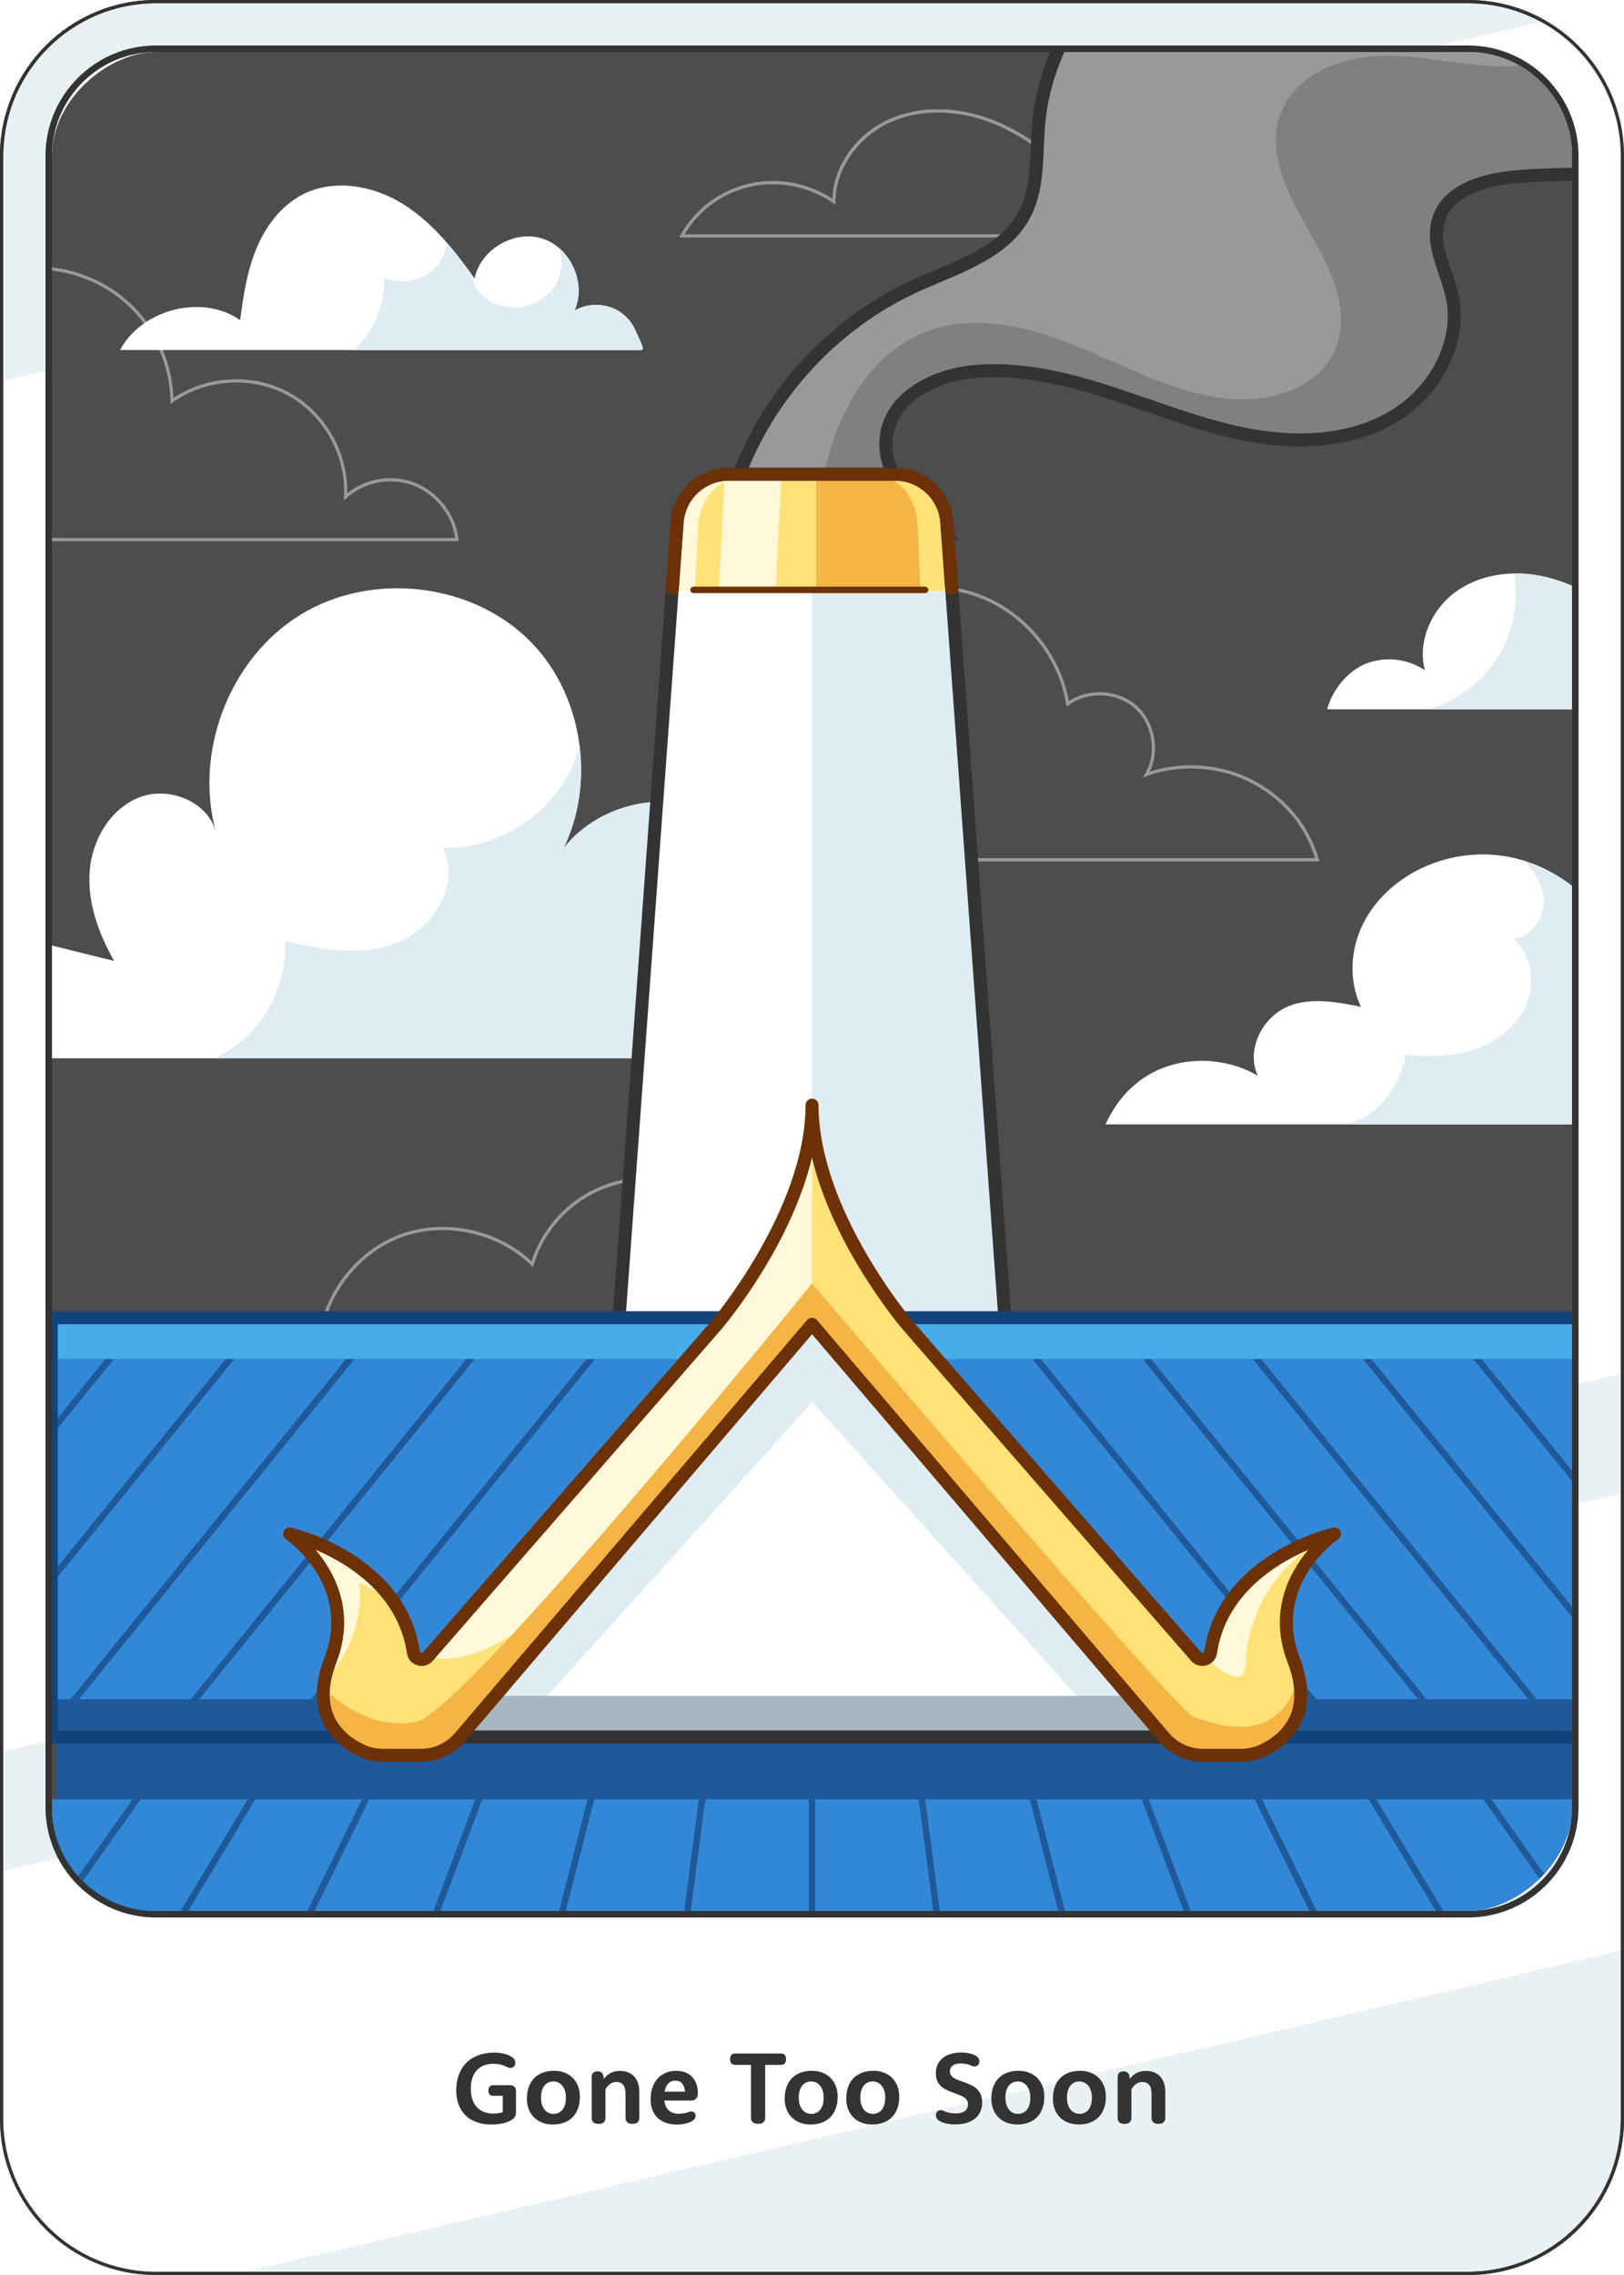 <?xml version="1.0" encoding="UTF-8"?>
<svg id="Expanded" xmlns="http://www.w3.org/2000/svg" xmlns:xlink="http://www.w3.org/1999/xlink" viewBox="0 0 500 700">
  <defs>
    <style>
      .cls-1 {
        fill: #13437c;
      }

      .cls-2 {
        fill: #3288d6;
      }

      .cls-3 {
        fill: #4d4d4d;
      }

      .cls-4 {
        fill: #fff;
      }

      .cls-5 {
        fill: #dfedf2;
      }

      .cls-6 {
        fill: #fff8d9;
      }

      .cls-7 {
        fill: #f4b545;
      }

      .cls-8 {
        fill: none;
      }

      .cls-9 {
        fill: #e9f1f4;
      }

      .cls-10 {
        fill: #6d3108;
      }

      .cls-11 {
        fill: #ffe277;
      }

      .cls-12 {
        fill: #333;
      }

      .cls-13 {
        fill: #47acea;
      }

      .cls-14 {
        fill: #999;
      }

      .cls-15 {
        fill: gray;
      }

      .cls-16 {
        fill: #a8b6c1;
      }

      .cls-17 {
        clip-path: url(#clippath);
      }

      .cls-18 {
        fill: #1f5999;
      }
    </style>
    <clipPath id="clippath">
      <rect class="cls-8" x="-36" y="68" width="572" height="468" rx="32" ry="32" transform="translate(552 52) rotate(90)"/>
    </clipPath>
  </defs>
  <g>
    <g>
      <path class="cls-9" d="M48,699.5c-26.19,0-47.5-21.31-47.5-47.5V48C.5,21.81,21.81.5,48,.5h404c8.33,0,16.53,2.19,23.71,6.33,14.67,8.47,23.79,24.24,23.79,41.17v604c0,26.19-21.31,47.5-47.5,47.5H48Z"/>
      <path class="cls-12" d="M452,1c8.25,0,16.36,2.17,23.46,6.27,14.52,8.38,23.54,23.98,23.54,40.73v604c0,25.92-21.08,47-47,47H48c-25.92,0-47-21.08-47-47V48C1,22.08,22.08,1,48,1h404M452,0H48C21.49,0,0,21.49,0,48v604c0,26.51,21.49,48,48,48h404c26.51,0,48-21.49,48-48V48c0-17.79-9.67-33.31-24.04-41.6-7.05-4.07-15.23-6.4-23.96-6.4h0Z"/>
    </g>
    <path class="cls-4" d="M500,48v374.52L0,539.11V117.39L475.96,6.4c14.37,8.29,24.04,23.81,24.04,41.6Z"/>
    <path class="cls-4" d="M500,459.42v140.57l-428.9,100.01h-23.1c-26.51,0-48-21.49-48-48v-75.99l500-116.59Z"/>
    <path class="cls-12" d="M452,1c25.92,0,47,21.08,47,47v604c0,25.92-21.08,47-47,47H48c-25.92,0-47-21.08-47-47V48C1,22.08,22.08,1,48,1h404M452,0H48C21.49,0,0,21.49,0,48v604c0,26.51,21.49,48,48,48h404c26.51,0,48-21.49,48-48V48c0-26.51-21.49-48-48-48h0Z"/>
    <g>
      <rect class="cls-4" x="15" y="15" width="470" height="574" rx="33" ry="33"/>
      <path class="cls-12" d="M452,16c17.67,0,32,14.33,32,32v508c0,17.67-14.33,32-32,32H48c-17.67,0-32-14.33-32-32V48c0-17.67,14.33-32,32-32h404M452,14H48c-18.75,0-34,15.25-34,34v508c0,18.75,15.25,34,34,34h404c18.75,0,34-15.25,34-34V48c0-18.75-15.25-34-34-34h0Z"/>
    </g>
  </g>
  <g class="cls-17">
    <rect class="cls-3" x="-60.7" y="37.79" width="621.4" height="508.42" rx="32" ry="32" transform="translate(542 42) rotate(90)"/>
    <g>
      <path class="cls-4" d="M499.38,334.15l-8.33,11.83h-150.7c3.94-8.62,10.45-15.14,19.48-18.01,9.04-2.87,19.27-1.74,27.46,3.03-3.22-6.56-.07-14.97,5.79-19.33,7.18-5.35,17.19-3.72,25.95-1.85-3.62-7.52-3.36-16.62.01-24.24,3.38-7.63,9.68-13.78,17.06-17.66,7.61-4,16.42-5.69,24.97-4.78,2.58.27,5.13.79,7.6,1.54,12.34,3.65,23.05,12.73,28.94,24.25,7.08,13.83,7.39,30.73,1.77,45.22Z"/>
      <path class="cls-5" d="M499.38,334.15l-8.33,11.83h-76.81c2.59-.96,5.21-1.7,6.3-2.43,6.46-4.29,11.01-11.35,12.24-19.01,7.21.74,14.65.61,21.49-1.78,6.84-2.39,13.05-7.29,15.79-13.99,2.74-6.71,1.38-15.23-4.14-19.92,5.66-.5,9.75-6.53,9.39-12.2-.31-4.69-3.02-8.9-6.64-11.97,12.34,3.65,23.05,12.73,28.94,24.25,7.08,13.83,7.39,30.73,1.77,45.22Z"/>
      <path class="cls-4" d="M285.26,325.63H1.26l6.93-36.63c8.99,2.23,17.97,4.46,26.95,6.68-4.8-8.44-8.28-18.01-7.53-27.7.75-9.68,6.48-19.38,15.59-22.75s21.03,1.57,23.34,11c-6.92-24.77,4.03-53.59,25.94-67.06,21.91-13.46,52.96-9.99,70.97,8.36,8.4,8.56,13.48,19.98,14.98,31.85,1.37,10.75-.2,21.87-4.88,31.56,7.38-9.35,19.74-14.79,31.77-14.16,14.92.78,28.74,10.04,36.64,22.71,7.9,12.68,10.21,28.37,8.09,43.16,13.03-1.81,25.89,3.7,35.21,12.98Z"/>
      <path class="cls-4" d="M498.02,188.59l-5.24,29.66h-84.17c1.57-6.01,6.45-12,12.27-14.18,5.82-2.17,12.68-1.34,17.81,2.17-2.31-8.75,1.91-18.46,9.15-23.89,5.23-3.93,11.75-5.78,18.34-5.89,2.52-.05,5.05.16,7.52.61,8.9,1.63,17.08,6.09,24.32,11.52Z"/>
      <path class="cls-5" d="M285.26,325.63H66.19c2.59-1.21,5.04-2.72,7.29-4.5,9.41-7.47,14.9-19.61,14.32-31.6,11.59,2.86,24.18,4.87,35.17.23,11-4.64,18.9-18.34,13.35-28.91,17.24.57,34.25-10.62,40.57-26.67.62-1.57,1.13-3.17,1.54-4.8,1.37,10.75-.2,21.87-4.88,31.56,7.38-9.35,19.74-14.79,31.77-14.16,14.92.78,28.74,10.04,36.64,22.71,7.9,12.68,10.21,28.37,8.09,43.16,13.03-1.81,25.89,3.7,35.21,12.98Z"/>
      <path class="cls-5" d="M498.02,188.59l-5.24,29.66h-52.74c9.79-3,18.35-10.05,22.88-19.25,3.42-6.93,4.48-14.92,3.26-22.54,2.52-.05,5.05.16,7.52.61,8.9,1.63,17.08,6.09,24.32,11.52Z"/>
      <path class="cls-14" d="M406.24,265.04h-118.06v-1h116.72c-3.11-10.05-10.14-18.28-19.86-23.24-9.71-4.95-21.63-5.71-31.88-2.03l-1.29.46.69-1.19c3.7-6.37,2.3-15.2-3.19-20.11s-14.42-5.32-20.34-.94l-.66.49-.13-.81c-2.44-15.33-14.02-28.79-28.81-33.49-14.8-4.7-32.02-.38-42.85,10.74l-.72-.7c11.09-11.38,28.72-15.8,43.87-10.99,14.9,4.73,26.61,18.13,29.36,33.5,6.27-4.16,15.31-3.57,20.94,1.46,5.51,4.93,7.14,13.58,3.98,20.23,10.23-3.3,21.91-2.4,31.48,2.49,10.18,5.19,17.48,13.89,20.56,24.49l.19.64Z"/>
      <path class="cls-14" d="M323.6,73.07h-114.51l.41-.74c4.45-8,12.17-13.77,21.17-15.84,8.67-1.99,18.16-.26,25.59,4.63.36-10.11,7.25-19.83,17.4-24.41,9.15-4.12,20.63-4.12,31.51,0,8.79,3.33,17.4,9.23,26.32,18.06l-.7.71c-8.82-8.72-17.32-14.56-25.97-17.83-10.63-4.02-21.84-4.03-30.75-.01-9.95,4.49-16.87,14.53-16.83,24.43v.97s-.79-.56-.79-.56c-7.31-5.13-16.86-6.99-25.57-5-8.45,1.94-15.73,7.24-20.1,14.61h112.79v1Z"/>
      <path class="cls-14" d="M141.23,166.54H10.98v-1h129.14c-.87-6.93-6.07-13.51-12.82-16.13-6.86-2.66-15.12-1.12-20.56,3.83l-.91.83.07-1.22c.72-12.54-6.18-25.04-17.17-31.1-10.99-6.07-25.25-5.25-35.47,2.04l-.77.55-.02-.95c-.18-10.76-4.7-21.24-12.42-28.75-7.71-7.51-18.32-11.73-29.08-11.64v-1c11.04-.09,21.87,4.23,29.77,11.92,7.68,7.48,12.27,17.83,12.69,28.52,10.47-7.02,24.72-7.68,35.77-1.58,10.99,6.06,18,18.36,17.73,30.88,5.7-4.6,13.87-5.92,20.71-3.27,7.27,2.82,12.82,10.02,13.51,17.51l.05.55Z"/>
      <path class="cls-14" d="M49.01,430.34l-.03-4.46h1.46c4.87-7.5,12.52-13.42,20.5-15.75,8.92-2.6,18.68-1.64,26.92,2.63,1.39-14.38,11.64-27.85,25.18-32.92,13.52-5.07,30.08-1.68,40.58,8.22,3.03-9.23,9.66-17.05,18.27-21.56,8.86-4.63,19.39-5.54,28.91-2.47l-.31.95c-9.26-2.98-19.52-2.1-28.14,2.41-8.62,4.51-15.19,12.43-18.02,21.74l-.24.79-.59-.58c-10.2-10.07-26.69-13.59-40.11-8.56-13.42,5.03-23.53,18.53-24.6,32.82l-.06.77-.68-.37c-8.14-4.45-17.93-5.51-26.83-2.91-7.57,2.21-14.83,7.75-19.58,14.79h138.92v1H50.98c-.37.58-.72,1.18-1.05,1.78l-.92,1.68Z"/>
      <path class="cls-4" d="M197.63,107.62c-.42.2-1.29.06-1.76.08-.28.01-.56.01-.84.01H36.95c6.7-12.56,25.33-17.38,36.99-9.21.98-7.44,2.1-14.95,4.95-21.89,2.85-6.94,7.62-13.35,14.31-16.78,9.55-4.89,21.55-2.8,30.69,2.83,5.23,3.22,9.7,7.42,13.74,12.07,3.03,3.48,5.8,7.22,8.48,10.97,1.8-8.95,12.21-15.06,20.9-12.29,8.68,2.77,13.61,13.81,9.88,22.14,3.91-2.25,9-2.31,12.97-.18,2.03,1.09,3.73,2.74,4.95,4.69.68,1.1,1.09,2.3,1.66,3.46.5,1,.98,2.05,1.32,3.12.11.36.25.78-.17.98Z"/>
      <path class="cls-5" d="M197.63,107.62c-.42.2-1.29.06-1.76.08-.28.01-.56.01-.84.01h-86.02c.44-.4.86-.81,1.27-1.24,5.32-5.57,8.25-13.34,7.96-21.04,5.52,2.51,12.62.86,16.47-3.83,1.61-1.96,2.59-4.36,2.92-6.87,2.7,3.1,5.19,6.41,7.6,9.74.21,1.81.91,3.56,2.01,5.01,1.99,2.66,5.12,4.33,8.39,4.92,6.33,1.12,13.33-2.14,16.08-7.94,1.5-3.16,1.55-6.94.35-10.22,5.36,4.56,7.77,12.77,4.84,19.3,3.91-2.25,9-2.31,12.97-.18,2.03,1.09,3.73,2.74,4.95,4.69.68,1.1,1.09,2.3,1.66,3.46.5,1,.98,2.05,1.32,3.12.11.36.25.78-.17.98Z"/>
    </g>
    <g>
      <path class="cls-14" d="M551.71-44.09c-.65,34.85-1.3,69.69-1.95,104.54-10.77-2.4-21.68-4.18-32.65-5.31-16.15-1.69-32.44-1.99-48.64-.9-10.24.69-22.54,3.57-25.58,13.36-2.45,7.92,2.67,15.99,4.31,24.12,2.9,14.37-5.97,29.37-18.65,36.72-12.69,7.36-28.28,8.13-42.72,5.63-14.45-2.49-28.17-8-42.09-12.61-13.92-4.61-28.47-8.38-43.08-7.22-11.98.96-25.38,7.18-27.61,18.99-1.88,9.98,4.86,18.96,12.27,26.4,1.16,1.16,2.34,2.29,3.51,3.38l-5.6-.98-22.93-4.03-24.23-4.25c-3.75.11-7.51.23-11.26.34,8.31-28.9,29.75-53.74,57.12-66.2,12.4-5.65,27.12-9.88,33.49-21.92,4.4-8.32,3.55-18.27,4.34-27.65,2.02-23.78,16.4-44,33.53-59.59,10.49-9.54,23.57-15.79,36.87-20.72,51.5-19.09,109.57-19.84,161.55-2.1Z"/>
      <path class="cls-15" d="M517.11,55.14c-16.15-1.69-32.44-1.99-48.64-.9-10.24.69-22.54,3.57-25.58,13.36-2.45,7.92,2.67,15.99,4.31,24.12,2.9,14.37-5.97,29.37-18.65,36.72-12.69,7.36-28.28,8.13-42.72,5.63-14.45-2.49-28.17-8-42.09-12.61-13.92-4.61-28.47-8.38-43.08-7.22-11.98.96-25.38,7.18-27.61,18.99-1.88,9.98,4.86,18.96,12.27,26.4-.73.77-1.43,1.57-2.09,2.4-2.66,3.3-4.83,6.98-6.37,10.94l-16.56-14.97-7.44-6.72c2.88-20.6,13.31-42.3,32.85-49.44,15.21-5.55,32.18-1,47.13,5.22,14.95,6.21,29.62,14.19,45.74,15.64,12.54,1.14,27.01-3.15,32.26-14.6,5.43-11.85-1.11-25.5-7.67-36.77-6.55-11.27-13.51-24.53-8.81-36.69,4.75-12.33,19.64-17.59,32.85-17.5,13.21.09,26.26,3.95,39.45,3.2,13.19-.74,27.64-8.18,29.99-21.18,5.9,15.71,11.79,31.41,17.68,47.12,1.06,2.84,2.13,5.85,2.78,8.86Z"/>
      <path class="cls-12" d="M295.13,166.14l-59.2-10.39-13.79.41.76-2.63c8.49-29.52,30.25-54.74,58.21-67.47,2.19-1,4.49-1.97,6.71-2.9,10.29-4.34,20.92-8.83,25.84-18.13,3.14-5.94,3.43-12.78,3.73-20.03.09-2.25.19-4.58.38-6.86,1.8-21.13,13.61-42.19,34.18-60.9,11.99-10.91,27.16-17.27,37.52-21.12,52.27-19.38,110.12-20.13,162.89-2.12l1.38.47-2.02,108.45-2.39-.53c-10.7-2.39-21.61-4.16-32.42-5.27-16-1.67-32.24-1.97-48.3-.89-9.36.63-21.09,3.22-23.8,11.96-1.48,4.78.23,9.82,2.03,15.16.88,2.59,1.78,5.26,2.33,7.97,2.88,14.26-5.37,30.59-19.61,38.85-14.81,8.59-32.14,7.94-44.06,5.87-11.31-1.95-22.27-5.75-32.88-9.44-3.11-1.08-6.33-2.2-9.5-3.25-12.63-4.18-27.53-8.29-42.29-7.12-11.38.91-23.78,6.64-25.8,17.37-1.41,7.47,2.21,15.06,11.72,24.62,1.06,1.06,2.19,2.15,3.46,3.33l4.93,4.6ZM236.21,151.75l46.59,8.18c-6.35-6.57-13.78-16.16-11.72-27.06,2.42-12.8,16.52-19.58,29.42-20.61,15.48-1.23,30.86,3.01,43.87,7.32,3.19,1.06,6.43,2.18,9.55,3.26,10.45,3.63,21.26,7.38,32.25,9.27,11.27,1.95,27.6,2.6,41.38-5.39,12.8-7.42,20.24-21.97,17.69-34.59-.5-2.46-1.36-5.01-2.2-7.48-1.93-5.7-3.93-11.6-2.06-17.63,2.68-8.63,12.14-13.74,27.36-14.76,16.28-1.1,32.76-.79,48.98.91,10.16,1.05,20.4,2.67,30.49,4.83l1.88-100.64c-51.53-17.23-107.87-16.34-158.83,2.55-15.97,5.92-27.48,12.38-36.22,20.32-19.8,18.02-31.18,38.18-32.88,58.28-.18,2.19-.28,4.48-.37,6.69-.31,7.37-.63,14.99-4.19,21.73-5.59,10.57-16.89,15.34-27.83,19.95-2.19.93-4.46,1.88-6.6,2.86-26.08,11.87-46.55,35.03-55.23,62.3l8.68-.26Z"/>
    </g>
    <path class="cls-4" d="M189.56,420.02h120.88l-18.93-259.39c-.61-8.3-7.52-14.73-15.85-14.73h-51.34c-8.33,0-15.24,6.43-15.85,14.73l-18.93,259.39Z"/>
    <polygon class="cls-5" points="307.53 404.25 250 404.25 250 172.46 291.49 172.46 307.53 404.25"/>
    <g>
      <path class="cls-6" d="M292.65,181.77h-85.31l1.15-20.44c.6-8.3,7.52-14.73,15.84-14.73h51.34c8.32,0,15.24,6.43,15.84,14.73l1.14,20.44Z"/>
      <path class="cls-11" d="M292.65,181.77h-78.73l1.06-20.44c.55-8.3,6.94-14.73,14.62-14.73h47.38c7.68,0,14.06,6.43,14.62,14.73l1.05,20.44Z"/>
      <path class="cls-7" d="M283.37,181.77h-32.09v-35.17h18.92c6.45,0,11.82,6.43,12.29,14.73l.88,20.44Z"/>
      <polygon class="cls-6" points="238.78 181.95 221.3 181.95 223.09 146.6 240.57 146.6 238.78 181.95"/>
    </g>
    <path class="cls-12" d="M310.44,422.02h-120.88c-.56,0-1.09-.23-1.46-.64-.38-.41-.57-.95-.53-1.51l18.93-259.39c.68-9.3,8.51-16.59,17.84-16.59h51.34c9.33,0,17.16,7.29,17.84,16.59l18.93,259.39c.04.55-.15,1.1-.53,1.51-.38.41-.91.64-1.46.64ZM191.71,418.02h116.57l-18.77-257.24c-.53-7.22-6.61-12.88-13.85-12.88h-51.34c-7.24,0-13.32,5.66-13.85,12.88l-18.77,257.24Z"/>
    <path class="cls-10" d="M207,183.04s-.1,0-.15,0c-1.1-.08-1.93-1.04-1.85-2.14l1.49-20.41c.68-9.3,8.51-16.59,17.84-16.59h51.34c9.33,0,17.16,7.29,17.84,16.59l1.49,20.41c.08,1.1-.75,2.06-1.85,2.14-1.1.09-2.06-.75-2.14-1.85l-1.49-20.41c-.53-7.22-6.61-12.88-13.85-12.88h-51.34c-7.24,0-13.32,5.66-13.85,12.88l-1.49,20.41c-.08,1.05-.95,1.85-1.99,1.85Z"/>
    <rect class="cls-2" x="15.77" y="404.85" width="480.88" height="129.1"/>
    <path class="cls-18" d="M407.44,528.12c-.29,0-.58-.13-.78-.37l-93.67-115.61c-.35-.43-.28-1.06.15-1.41.43-.35,1.06-.28,1.41.15l93.67,115.61c.35.43.28,1.06-.15,1.41-.19.15-.41.22-.63.22Z"/>
    <path class="cls-18" d="M441.37,528.12c-.29,0-.58-.13-.78-.37l-93.67-115.61c-.35-.43-.28-1.06.15-1.41.43-.35,1.06-.28,1.41.15l93.67,115.61c.35.43.28,1.06-.15,1.41-.19.15-.41.22-.63.22Z"/>
    <path class="cls-18" d="M475.3,528.12c-.29,0-.58-.13-.78-.37l-93.67-115.61c-.35-.43-.28-1.06.15-1.41.43-.35,1.06-.28,1.41.15l93.67,115.61c.35.43.28,1.06-.15,1.41-.19.15-.41.22-.63.22Z"/>
    <path class="cls-18" d="M509.22,528.12c-.29,0-.58-.13-.78-.37l-93.67-115.61c-.35-.43-.28-1.06.15-1.41.43-.35,1.06-.28,1.41.15l93.67,115.61c.35.43.28,1.06-.15,1.41-.19.15-.41.22-.63.22Z"/>
    <path class="cls-18" d="M543.15,528.12c-.29,0-.58-.13-.78-.37l-93.67-115.61c-.35-.43-.28-1.06.15-1.41.43-.35,1.06-.28,1.41.15l93.67,115.61c.35.43.28,1.06-.15,1.41-.19.15-.41.22-.63.22Z"/>
    <path class="cls-18" d="M577.08,528.12c-.29,0-.58-.13-.78-.37l-93.67-115.61c-.35-.43-.28-1.06.15-1.41.43-.35,1.06-.28,1.41.15l93.67,115.61c.35.43.28,1.06-.15,1.41-.19.15-.41.22-.63.22Z"/>
    <path class="cls-18" d="M93.62,528.12c-.22,0-.44-.07-.63-.22-.43-.35-.5-.98-.15-1.41l93.67-115.61c.35-.43.98-.5,1.41-.15.43.35.5.98.15,1.41l-93.67,115.61c-.2.24-.49.37-.78.37Z"/>
    <path class="cls-18" d="M56.59,528.12c-.22,0-.44-.07-.63-.22-.43-.35-.5-.98-.15-1.41l93.67-115.61c.35-.43.98-.5,1.41-.15.43.35.5.98.15,1.41l-93.67,115.61c-.2.24-.49.37-.78.37Z"/>
    <path class="cls-18" d="M19.56,528.12c-.22,0-.44-.07-.63-.22-.43-.35-.5-.98-.15-1.41l93.67-115.61c.35-.43.98-.5,1.41-.15.43.35.5.98.15,1.41l-93.67,115.61c-.2.24-.49.37-.78.37Z"/>
    <path class="cls-18" d="M-17.47,528.12c-.22,0-.44-.07-.63-.22-.43-.35-.5-.98-.15-1.41l93.67-115.61c.35-.43.98-.5,1.41-.15.43.35.5.98.15,1.41l-93.67,115.61c-.2.24-.49.37-.78.37Z"/>
    <path class="cls-18" d="M-54.5,528.12c-.22,0-.44-.07-.63-.22-.43-.35-.5-.98-.15-1.41l93.67-115.61c.35-.43.98-.5,1.41-.15.43.35.5.98.15,1.41l-93.67,115.61c-.2.24-.49.37-.78.37Z"/>
    <rect class="cls-18" x="17.34" y="522.85" width="480.88" height="67.34"/>
    <rect class="cls-2" x="15.77" y="553.64" width="480.88" height="36.29"/>
    <rect class="cls-13" x="15.77" y="405.46" width="480.88" height="12.68"/>
    <polygon class="cls-5" points="366.34 534.55 133.66 534.55 250.1 405.46 366.34 534.55"/>
    <polygon class="cls-4" points="342.97 534.55 157.03 534.55 250.08 431.38 342.97 534.55"/>
    <rect class="cls-16" x="143.8" y="521.8" width="211.73" height="11.28"/>
    <path class="cls-1" d="M496.65,536.55H15.77c-1.1,0-2-.9-2-2v-129.1c0-1.1.9-2,2-2h480.88c1.1,0,2,.9,2,2v129.1c0,1.1-.9,2-2,2ZM17.77,532.55h476.88v-125.1H17.77v125.1Z"/>
    <g>
      <path class="cls-11" d="M410.81,471.98c-.07.05-.33.23-.73.55-3.74,2.92-19.93,17.1-11.79,38.27.68,1.77,1.19,3.43,1.53,5,3.12,13.86-5.64,20.26-11.06,22.83-2.08.99-4.37,1.47-6.67,1.47h-11.64c-4.68,0-9.12-2.06-12.13-5.64l-108.32-127-108.32,127c-3.02,3.58-7.45,5.64-12.13,5.64h-11.64c-2.31,0-4.59-.48-6.67-1.47-4.26-2.03-10.61-6.43-11.59-14.98-.22-1.96-.16-4.14.26-6.56.35-1.94.93-4.03,1.8-6.29,9.01-23.44-11.8-38.31-12.52-38.82.85.2,23.24,5.66,33.49,23.27,2.21,3.81,3.86,8.18,4.6,13.19.32,2.16,3.07,2.91,4.49,1.24l.33-.37,88.35-101.45s29.55-34.58,29.55-67.82c0,.75.02,1.51.05,2.26,1.27,32.53,29.49,65.56,29.49,65.56l88.69,101.82c.83.98,2.13,1.13,3.12.64.69-.34,1.24-.99,1.37-1.88,4.17-28.2,37.06-36.22,38.09-36.46Z"/>
      <path class="cls-6" d="M250.05,342.3l-.05,52.62s-70.41,95.1-92.56,108.31c-14.64,8.74-22.02,7.75-25.34,6.08l88.35-101.45s29.55-34.58,29.55-67.82c0,.75.02,1.51.05,2.26Z"/>
      <path class="cls-7" d="M388.76,538.63c-2.08.99-4.37,1.47-6.67,1.47h-11.64c-4.68,0-9.12-2.06-12.13-5.64l-108.32-127-108.32,127c-3.02,3.58-7.45,5.64-12.13,5.64h-11.64c-2.31,0-4.59-.48-6.67-1.47-4.26-2.03-10.61-6.43-11.59-14.98,1.19-1.57,1.96-2.54,1.96-2.54,0,0,11.76,11.76,26.69,8.6,14.92-3.17,121.7-134.79,121.7-134.79,0,0,112.59,132.07,117.57,133.43,4.97,1.36,26.07,10.67,32.25-12.53v-.02c3.12,13.86-5.64,20.26-11.06,22.83Z"/>
      <path class="cls-6" d="M110.62,486.92c1.16,10.97-2.94,22.37-10.71,30.17.35-1.94.93-4.03,1.8-6.29,9.01-23.44-11.8-38.31-12.52-38.82.85.2,23.24,5.66,33.49,23.27-3.45-3.51-7.56-6.36-12.06-8.33Z"/>
      <path class="cls-6" d="M410.81,471.98c-.07.05-.33.23-.73.55-6.61,2.98-12.5,7.56-16.98,13.27-5.82,7.41-9.23,16.68-9.61,26.09-.05,1.25-.11,2.65-1.05,3.48-1.34,1.2-3.46.38-4.99-.56-2.15-1.33-4.19-2.83-6.1-4.49.69-.34,1.24-.99,1.37-1.88,4.17-28.2,37.06-36.22,38.09-36.46Z"/>
    </g>
    <path class="cls-12" d="M357.59,536.46h-215.46c-1.1,0-2-.9-2-2s.9-2,2-2h215.46c1.1,0,2,.9,2,2s-.9,2-2,2Z"/>
    <path class="cls-10" d="M284.81,182.51h-71.26c-.55,0-1-.45-1-1s.45-1,1-1h71.26c.55,0,1,.45,1,1s-.45,1-1,1Z"/>
    <path class="cls-10" d="M382.09,542.1h-11.64c-5.28,0-10.25-2.31-13.65-6.35l-106.79-125.21-106.8,125.22c-3.39,4.02-8.37,6.34-13.64,6.34h-11.64c-2.63,0-5.23-.58-7.53-1.66-5.65-2.68-17.99-10.99-10.54-30.36,8.48-22.06-10.97-35.89-11.81-36.47-.79-.55-1.08-1.58-.69-2.45.39-.88,1.34-1.35,2.28-1.14,1.44.33,35.25,8.47,39.63,38.13.03.21.16.35.38.42.14.04.4.07.61-.18l88.7-101.84c.28-.33,29.05-34.41,29.05-66.51,0-1.1.9-2,2-2s2,.9,2,2c0,32.13,28.77,66.18,29.07,66.52l88.68,101.81c.23.27.49.24.63.2.22-.06.34-.2.38-.42,4.38-29.66,38.19-37.8,39.63-38.13.94-.21,1.89.26,2.28,1.14.39.88.1,1.91-.69,2.45-.83.58-20.29,14.41-11.81,36.47,7.45,19.37-4.89,27.68-10.54,30.36-2.3,1.09-4.9,1.66-7.53,1.66ZM250,405.46c.59,0,1.14.26,1.52.7l108.32,127.01c2.65,3.14,6.51,4.93,10.6,4.93h11.64c2.04,0,4.05-.44,5.82-1.28,7.04-3.34,14.24-10.44,8.52-25.31-6-15.61.55-27.71,6.39-34.65-9.94,4.27-25.44,13.74-28.12,31.87-.26,1.77-1.5,3.18-3.23,3.68-1.76.5-3.58-.05-4.76-1.43l-88.67-101.81c-1.04-1.22-21.49-25.42-28.04-53.03-6.55,27.6-27,51.81-28.02,53.01l-88.7,101.84c-1.16,1.37-2.99,1.92-4.74,1.42-1.73-.5-2.97-1.9-3.23-3.68-2.69-18.17-18.19-27.63-28.13-31.88,5.84,6.93,12.42,19.04,6.41,34.66-5.72,14.87,1.48,21.97,8.52,25.31,1.76.84,3.77,1.28,5.82,1.28h11.64c4.09,0,7.96-1.8,10.59-4.93l108.33-127.01c.38-.45.94-.7,1.52-.7Z"/>
    <g>
      <path class="cls-18" d="M494.52,606.32c-.31,0-.62-.15-.82-.42l-42.46-60c-.32-.45-.21-1.07.24-1.39.45-.32,1.08-.21,1.39.24l42.46,60c.32.45.21,1.07-.24,1.39-.18.12-.38.18-.58.18Z"/>
      <path class="cls-18" d="M453.77,606.53c-.34,0-.67-.17-.86-.48l-35.38-58.82c-.28-.47-.13-1.09.34-1.37.48-.28,1.09-.13,1.37.34l35.38,58.82c.28.47.13,1.09-.34,1.37-.16.1-.34.14-.51.14Z"/>
      <path class="cls-18" d="M413.01,606.74c-.37,0-.72-.21-.9-.56l-28.31-57.65c-.24-.5-.04-1.1.46-1.34.5-.25,1.09-.04,1.34.46l28.31,57.65c.24.5.04,1.1-.46,1.34-.14.07-.29.1-.44.1Z"/>
      <path class="cls-18" d="M372.26,606.95c-.4,0-.79-.25-.94-.65l-21.23-56.47c-.19-.52.07-1.09.58-1.29.52-.19,1.09.07,1.29.58l21.23,56.47c.19.52-.07,1.09-.58,1.29-.12.04-.23.06-.35.06Z"/>
      <path class="cls-18" d="M331.51,607.17c-.45,0-.85-.3-.97-.75l-14.15-55.3c-.14-.54.19-1.08.72-1.22.53-.14,1.08.19,1.22.72l14.15,55.3c.14.54-.19,1.08-.72,1.22-.08.02-.17.03-.25.03Z"/>
      <path class="cls-18" d="M290.75,607.38c-.49,0-.92-.37-.99-.87l-7.08-54.12c-.07-.55.31-1.05.86-1.12.55-.07,1.05.31,1.12.86l7.08,54.12c.07.55-.31,1.05-.86,1.12-.04,0-.09,0-.13,0Z"/>
      <path class="cls-18" d="M250,607.59c-.55,0-1-.45-1-1v-52.95c0-.55.45-1,1-1s1,.45,1,1v52.95c0,.55-.45,1-1,1Z"/>
    </g>
    <g>
      <path class="cls-18" d="M5.48,606.32c-.2,0-.4-.06-.58-.18-.45-.32-.56-.94-.24-1.39l42.46-60c.32-.45.94-.56,1.39-.24.45.32.56.94.24,1.39l-42.46,60c-.19.28-.5.42-.82.42Z"/>
      <path class="cls-18" d="M46.23,606.53c-.18,0-.35-.05-.51-.14-.47-.28-.63-.9-.34-1.37l35.38-58.82c.28-.47.9-.63,1.37-.34.47.28.63.9.34,1.37l-35.38,58.82c-.19.31-.52.48-.86.48Z"/>
      <path class="cls-18" d="M86.99,606.74c-.15,0-.3-.03-.44-.1-.5-.24-.7-.84-.46-1.34l28.31-57.65c.24-.5.84-.7,1.34-.46.5.24.7.84.46,1.34l-28.31,57.65c-.17.35-.53.56-.9.56Z"/>
      <path class="cls-18" d="M127.74,606.95c-.12,0-.24-.02-.35-.06-.52-.19-.78-.77-.58-1.29l21.23-56.47c.19-.52.77-.78,1.29-.58.52.19.78.77.58,1.29l-21.23,56.47c-.15.4-.53.65-.94.65Z"/>
      <path class="cls-18" d="M168.49,607.17c-.08,0-.17,0-.25-.03-.54-.14-.86-.68-.72-1.22l14.15-55.3c.14-.53.68-.86,1.22-.72.54.14.86.68.72,1.22l-14.15,55.3c-.12.45-.52.75-.97.75Z"/>
      <path class="cls-18" d="M209.25,607.38s-.09,0-.13,0c-.55-.07-.93-.57-.86-1.12l7.08-54.12c.07-.55.57-.94,1.12-.86.55.07.93.57.86,1.12l-7.08,54.12c-.07.5-.5.87-.99.87Z"/>
      <path class="cls-18" d="M250,607.59c-.55,0-1-.45-1-1v-52.95c0-.55.45-1,1-1s1,.45,1,1v52.95c0,.55-.45,1-1,1Z"/>
    </g>
  </g>
  <g>
    <path class="cls-12" d="M151.81,644.88c-.46,0-.81-.15-1.06-.44-.25-.29-.38-.69-.38-1.2s.12-.9.38-1.19c.25-.29.6-.44,1.06-.44h5.23c.59,0,1.05.16,1.36.47s.47.77.47,1.36v6.38c0,.51-.07.93-.21,1.25-.14.32-.36.62-.66.88-.21.18-.5.37-.88.57s-.84.39-1.39.57c-.55.18-1.2.32-1.94.44-.74.11-1.57.17-2.48.17-1.7,0-3.22-.24-4.56-.72s-2.48-1.17-3.41-2.08c-.93-.91-1.64-2.01-2.13-3.31-.5-1.3-.74-2.78-.74-4.42,0-1.75.26-3.34.79-4.77.53-1.43,1.29-2.65,2.3-3.66,1-1.01,2.23-1.79,3.69-2.34,1.45-.55,3.11-.83,4.96-.83.77,0,1.48.06,2.12.17.64.12,1.21.26,1.7.43.49.17.9.36,1.24.55.34.2.59.38.76.55.22.22.38.44.47.66.09.22.14.5.14.82,0,.24-.04.45-.12.64s-.18.35-.31.48c-.13.14-.29.24-.48.31-.19.07-.39.11-.61.11-.26,0-.52-.06-.79-.2-.27-.13-.59-.28-.98-.44-.39-.16-.86-.31-1.42-.44-.56-.13-1.27-.2-2.12-.2-1.02,0-1.95.16-2.8.49s-1.57.82-2.17,1.46c-.6.65-1.07,1.44-1.4,2.39-.33.95-.49,2.05-.49,3.3s.16,2.37.49,3.33c.33.96.79,1.76,1.4,2.41.6.65,1.34,1.13,2.2,1.46s1.83.49,2.9.49c.49,0,.91-.03,1.27-.08.35-.05.65-.11.89-.17.27-.07.5-.16.69-.25v-4.98h-2.95Z"/>
    <path class="cls-12" d="M162.23,645.71c0-1.33.19-2.53.58-3.59.38-1.06.94-1.95,1.66-2.69.72-.73,1.6-1.29,2.63-1.68,1.03-.38,2.19-.58,3.48-.58,1.2,0,2.28.19,3.26.57.97.38,1.81.92,2.51,1.62.7.7,1.24,1.54,1.62,2.52.38.98.57,2.08.57,3.27,0,1.33-.19,2.53-.58,3.59-.39,1.06-.94,1.95-1.66,2.69s-1.59,1.29-2.62,1.68-2.19.58-3.48.58c-1.2,0-2.29-.19-3.27-.57-.98-.38-1.82-.92-2.52-1.62-.7-.7-1.24-1.54-1.62-2.52-.38-.98-.57-2.07-.57-3.28ZM166.56,645.4c0,.83.1,1.56.3,2.19s.48,1.15.83,1.57c.35.42.76.74,1.23.95.47.21.97.32,1.52.32s1.03-.1,1.49-.31c.46-.21.87-.52,1.21-.93.34-.41.61-.93.8-1.55.19-.62.29-1.35.29-2.18s-.1-1.55-.3-2.17-.48-1.15-.83-1.57c-.35-.42-.76-.74-1.23-.95-.47-.21-.97-.32-1.5-.32s-1.04.1-1.51.31c-.46.21-.87.52-1.21.93-.34.41-.61.93-.8,1.55-.19.62-.29,1.34-.29,2.16Z"/>
    <path class="cls-12" d="M182.17,639.1c0-.57.15-1.01.45-1.31s.74-.45,1.31-.45c.28,0,.53.03.74.1.21.07.4.17.55.3.16.13.28.29.38.48s.16.4.19.62l.12.8h.06c.3-.46.68-.86,1.14-1.22.2-.16.42-.31.67-.45.25-.15.53-.28.84-.39.31-.11.65-.21,1.02-.27.37-.07.77-.1,1.21-.1.92,0,1.74.14,2.48.42.74.28,1.37.7,1.89,1.25.52.55.92,1.23,1.2,2.04.28.81.41,1.74.41,2.79v7.92c0,.59-.17,1.05-.52,1.38-.35.33-.88.49-1.6.49s-1.25-.16-1.6-.49c-.35-.33-.52-.79-.52-1.38v-7.42c0-.63-.07-1.18-.2-1.64-.13-.46-.32-.83-.56-1.12-.25-.29-.54-.5-.9-.64-.35-.13-.76-.2-1.2-.2-.28,0-.54.03-.78.1-.24.07-.47.15-.68.26-.21.1-.41.23-.58.37s-.33.28-.46.41c-.33.34-.61.72-.83,1.14v8.75c0,.59-.17,1.05-.52,1.38-.35.33-.88.49-1.6.49s-1.25-.16-1.6-.49c-.35-.33-.52-.79-.52-1.38v-12.52Z"/>
    <path class="cls-12" d="M204.56,646.32v.03c.06.65.21,1.22.44,1.72.23.5.53.92.91,1.27.38.34.84.6,1.37.78.53.18,1.12.27,1.78.27.54,0,1.01-.04,1.4-.11.39-.07.73-.15,1.02-.24.29-.09.55-.17.77-.24.22-.07.43-.11.63-.11s.38.04.53.11c.16.07.29.17.4.29.11.12.19.26.25.41.06.16.09.32.09.5,0,.26-.04.49-.12.68-.08.19-.22.38-.41.57-.16.16-.39.32-.69.49-.3.17-.67.33-1.12.47-.44.14-.96.26-1.55.35-.59.09-1.24.14-1.96.14-1.24,0-2.35-.18-3.34-.54-.99-.36-1.83-.88-2.52-1.55s-1.21-1.48-1.58-2.44c-.37-.95-.55-2.02-.55-3.21,0-1.38.2-2.62.59-3.71.39-1.09.93-2.01,1.63-2.76.7-.75,1.53-1.32,2.51-1.72.97-.4,2.04-.59,3.21-.59,1,0,1.91.16,2.72.47s1.5.76,2.08,1.35c.57.59,1.02,1.3,1.33,2.15s.47,1.8.47,2.88c0,.78-.18,1.36-.54,1.73s-.87.56-1.54.56h-8.22ZM210.91,643.6c-.14-1.17-.45-2.03-.95-2.58-.5-.55-1.2-.83-2.1-.83-.38,0-.73.07-1.08.2-.34.13-.66.33-.95.61-.29.28-.53.63-.74,1.05-.21.43-.37.94-.48,1.55h6.3Z"/>
    <path class="cls-12" d="M226.3,635.35c-.47,0-.84-.14-1.11-.43-.27-.29-.41-.73-.41-1.32s.14-1.03.41-1.32c.27-.29.64-.43,1.11-.43h14.2c.47,0,.84.14,1.11.43.27.29.41.73.41,1.32s-.14,1.03-.41,1.32c-.27.29-.64.43-1.11.43h-4.92v16.22c0,.62-.18,1.09-.53,1.42-.36.33-.9.5-1.65.5s-1.29-.17-1.65-.5c-.36-.33-.53-.81-.53-1.42v-16.22h-4.92Z"/>
    <path class="cls-12" d="M241.59,645.71c0-1.33.19-2.53.58-3.59.38-1.06.94-1.95,1.66-2.69.72-.73,1.6-1.29,2.63-1.68,1.03-.38,2.19-.58,3.48-.58,1.2,0,2.28.19,3.26.57.97.38,1.81.92,2.51,1.62.7.7,1.24,1.54,1.62,2.52.38.98.57,2.08.57,3.27,0,1.33-.19,2.53-.58,3.59-.39,1.06-.94,1.95-1.66,2.69s-1.59,1.29-2.62,1.68-2.19.58-3.48.58c-1.2,0-2.29-.19-3.27-.57-.98-.38-1.82-.92-2.52-1.62-.7-.7-1.24-1.54-1.62-2.52-.38-.98-.57-2.07-.57-3.28ZM245.92,645.4c0,.83.1,1.56.3,2.19s.48,1.15.83,1.57c.35.42.76.74,1.23.95.47.21.97.32,1.52.32s1.03-.1,1.49-.31c.46-.21.87-.52,1.21-.93.34-.41.61-.93.8-1.55.19-.62.29-1.35.29-2.18s-.1-1.55-.3-2.17-.48-1.15-.83-1.57c-.35-.42-.76-.74-1.23-.95-.47-.21-.97-.32-1.5-.32s-1.04.1-1.51.31c-.46.21-.87.52-1.21.93-.34.41-.61.93-.8,1.55-.19.62-.29,1.34-.29,2.16Z"/>
    <path class="cls-12" d="M260.55,645.71c0-1.33.19-2.53.58-3.59.38-1.06.94-1.95,1.66-2.69.72-.73,1.6-1.29,2.63-1.68,1.03-.38,2.19-.58,3.48-.58,1.2,0,2.28.19,3.26.57.97.38,1.81.92,2.51,1.62.7.7,1.24,1.54,1.62,2.52.38.98.57,2.08.57,3.27,0,1.33-.19,2.53-.58,3.59-.39,1.06-.94,1.95-1.66,2.69s-1.59,1.29-2.62,1.68-2.19.58-3.48.58c-1.2,0-2.29-.19-3.27-.57-.98-.38-1.82-.92-2.52-1.62-.7-.7-1.24-1.54-1.62-2.52-.38-.98-.57-2.07-.57-3.28ZM264.88,645.4c0,.83.1,1.56.3,2.19s.48,1.15.83,1.57c.35.42.76.74,1.23.95.47.21.97.32,1.52.32s1.03-.1,1.49-.31c.46-.21.87-.52,1.21-.93.34-.41.61-.93.8-1.55.19-.62.29-1.35.29-2.18s-.1-1.55-.3-2.17-.48-1.15-.83-1.57c-.35-.42-.76-.74-1.23-.95-.47-.21-.97-.32-1.5-.32s-1.04.1-1.51.31c-.46.21-.87.52-1.21.93-.34.41-.61.93-.8,1.55-.19.62-.29,1.34-.29,2.16Z"/>
    <path class="cls-12" d="M288.12,637.9c0-.91.17-1.75.5-2.52.33-.78.83-1.45,1.49-2.02.66-.57,1.48-1.01,2.46-1.33.98-.32,2.12-.48,3.41-.48.65,0,1.24.04,1.77.12.53.08,1.01.18,1.42.31s.77.28,1.07.44c.3.17.53.33.7.49.23.23.38.45.46.66.08.21.12.46.12.74,0,.48-.14.85-.42,1.11-.28.26-.64.39-1.08.39-.26,0-.51-.05-.74-.14s-.51-.2-.81-.31c-.31-.11-.68-.22-1.1-.31s-.95-.14-1.58-.14c-.57,0-1.07.06-1.49.18-.42.12-.76.29-1.04.51-.28.22-.48.48-.61.79-.13.3-.2.63-.2.99,0,.52.14.96.42,1.3.28.35.66.65,1.13.9.47.25,1,.47,1.6.67.59.2,1.2.41,1.82.64.62.23,1.22.5,1.82.8.59.31,1.13.69,1.6,1.16.47.46.84,1.03,1.13,1.7.28.67.42,1.47.42,2.42s-.17,1.86-.52,2.68c-.35.82-.87,1.52-1.56,2.12-.69.59-1.55,1.06-2.58,1.39s-2.23.5-3.6.5c-.73,0-1.39-.04-1.98-.13-.59-.09-1.11-.2-1.56-.34-.45-.13-.83-.29-1.13-.45-.31-.17-.54-.33-.7-.48-.22-.22-.38-.44-.47-.66s-.14-.48-.14-.78c0-.49.14-.87.42-1.13s.64-.4,1.08-.4c.26,0,.51.05.74.16.23.1.52.22.85.34.33.12.74.23,1.23.34.48.1,1.1.16,1.85.16.63,0,1.18-.07,1.65-.21.46-.14.85-.33,1.15-.58.3-.24.53-.54.68-.88.15-.34.23-.72.23-1.12,0-.56-.14-1.03-.42-1.4-.28-.37-.65-.69-1.12-.96-.46-.27-.99-.51-1.59-.72-.59-.21-1.2-.43-1.82-.66-.62-.23-1.23-.5-1.82-.79-.59-.29-1.12-.66-1.59-1.11-.46-.45-.84-.99-1.12-1.62-.28-.63-.42-1.41-.42-2.31Z"/>
    <path class="cls-12" d="M305.22,645.71c0-1.33.19-2.53.58-3.59.38-1.06.94-1.95,1.66-2.69.72-.73,1.6-1.29,2.63-1.68,1.03-.38,2.19-.58,3.48-.58,1.2,0,2.28.19,3.26.57.97.38,1.81.92,2.51,1.62.7.7,1.24,1.54,1.62,2.52.38.98.57,2.08.57,3.27,0,1.33-.19,2.53-.58,3.59-.39,1.06-.94,1.95-1.66,2.69s-1.59,1.29-2.62,1.68-2.19.58-3.48.58c-1.2,0-2.29-.19-3.27-.57-.98-.38-1.82-.92-2.52-1.62-.7-.7-1.24-1.54-1.62-2.52-.38-.98-.57-2.07-.57-3.28ZM309.55,645.4c0,.83.1,1.56.3,2.19s.48,1.15.83,1.57c.35.42.76.74,1.23.95.47.21.97.32,1.52.32s1.03-.1,1.49-.31c.46-.21.87-.52,1.21-.93.34-.41.61-.93.8-1.55.19-.62.29-1.35.29-2.18s-.1-1.55-.3-2.17-.48-1.15-.83-1.57c-.35-.42-.76-.74-1.23-.95-.47-.21-.97-.32-1.5-.32s-1.04.1-1.51.31c-.46.21-.87.52-1.21.93-.34.41-.61.93-.8,1.55-.19.62-.29,1.34-.29,2.16Z"/>
    <path class="cls-12" d="M324.17,645.71c0-1.33.19-2.53.58-3.59.38-1.06.94-1.95,1.66-2.69.72-.73,1.6-1.29,2.63-1.68,1.03-.38,2.19-.58,3.48-.58,1.2,0,2.28.19,3.26.57.97.38,1.81.92,2.51,1.62.7.7,1.24,1.54,1.62,2.52.38.98.57,2.08.57,3.27,0,1.33-.19,2.53-.58,3.59-.39,1.06-.94,1.95-1.66,2.69s-1.59,1.29-2.62,1.68-2.19.58-3.48.58c-1.2,0-2.29-.19-3.27-.57-.98-.38-1.82-.92-2.52-1.62-.7-.7-1.24-1.54-1.62-2.52-.38-.98-.57-2.07-.57-3.28ZM328.5,645.4c0,.83.1,1.56.3,2.19s.48,1.15.83,1.57c.35.42.76.74,1.23.95.47.21.97.32,1.52.32s1.03-.1,1.49-.31c.46-.21.87-.52,1.21-.93.34-.41.61-.93.8-1.55.19-.62.29-1.35.29-2.18s-.1-1.55-.3-2.17-.48-1.15-.83-1.57c-.35-.42-.76-.74-1.23-.95-.47-.21-.97-.32-1.5-.32s-1.04.1-1.51.31c-.46.21-.87.52-1.21.93-.34.41-.61.93-.8,1.55-.19.62-.29,1.34-.29,2.16Z"/>
    <path class="cls-12" d="M344.11,639.1c0-.57.15-1.01.45-1.31s.74-.45,1.31-.45c.28,0,.53.03.74.1.21.07.4.17.55.3.16.13.28.29.38.48s.16.4.19.62l.12.8h.06c.3-.46.68-.86,1.14-1.22.2-.16.42-.31.67-.45.25-.15.53-.28.84-.39.31-.11.65-.21,1.02-.27.37-.07.77-.1,1.21-.1.92,0,1.74.14,2.48.42.74.28,1.37.7,1.89,1.25.52.55.92,1.23,1.2,2.04.28.81.41,1.74.41,2.79v7.92c0,.59-.17,1.05-.52,1.38-.35.33-.88.49-1.6.49s-1.25-.16-1.6-.49c-.35-.33-.52-.79-.52-1.38v-7.42c0-.63-.07-1.18-.2-1.64-.13-.46-.32-.83-.56-1.12-.25-.29-.54-.5-.9-.64-.35-.13-.76-.2-1.2-.2-.28,0-.54.03-.78.1-.24.07-.47.15-.68.26-.21.1-.41.23-.58.37s-.33.28-.46.41c-.33.34-.61.72-.83,1.14v8.75c0,.59-.17,1.05-.52,1.38-.35.33-.88.49-1.6.49s-1.25-.16-1.6-.49c-.35-.33-.52-.79-.52-1.38v-12.52Z"/>
  </g>
</svg>